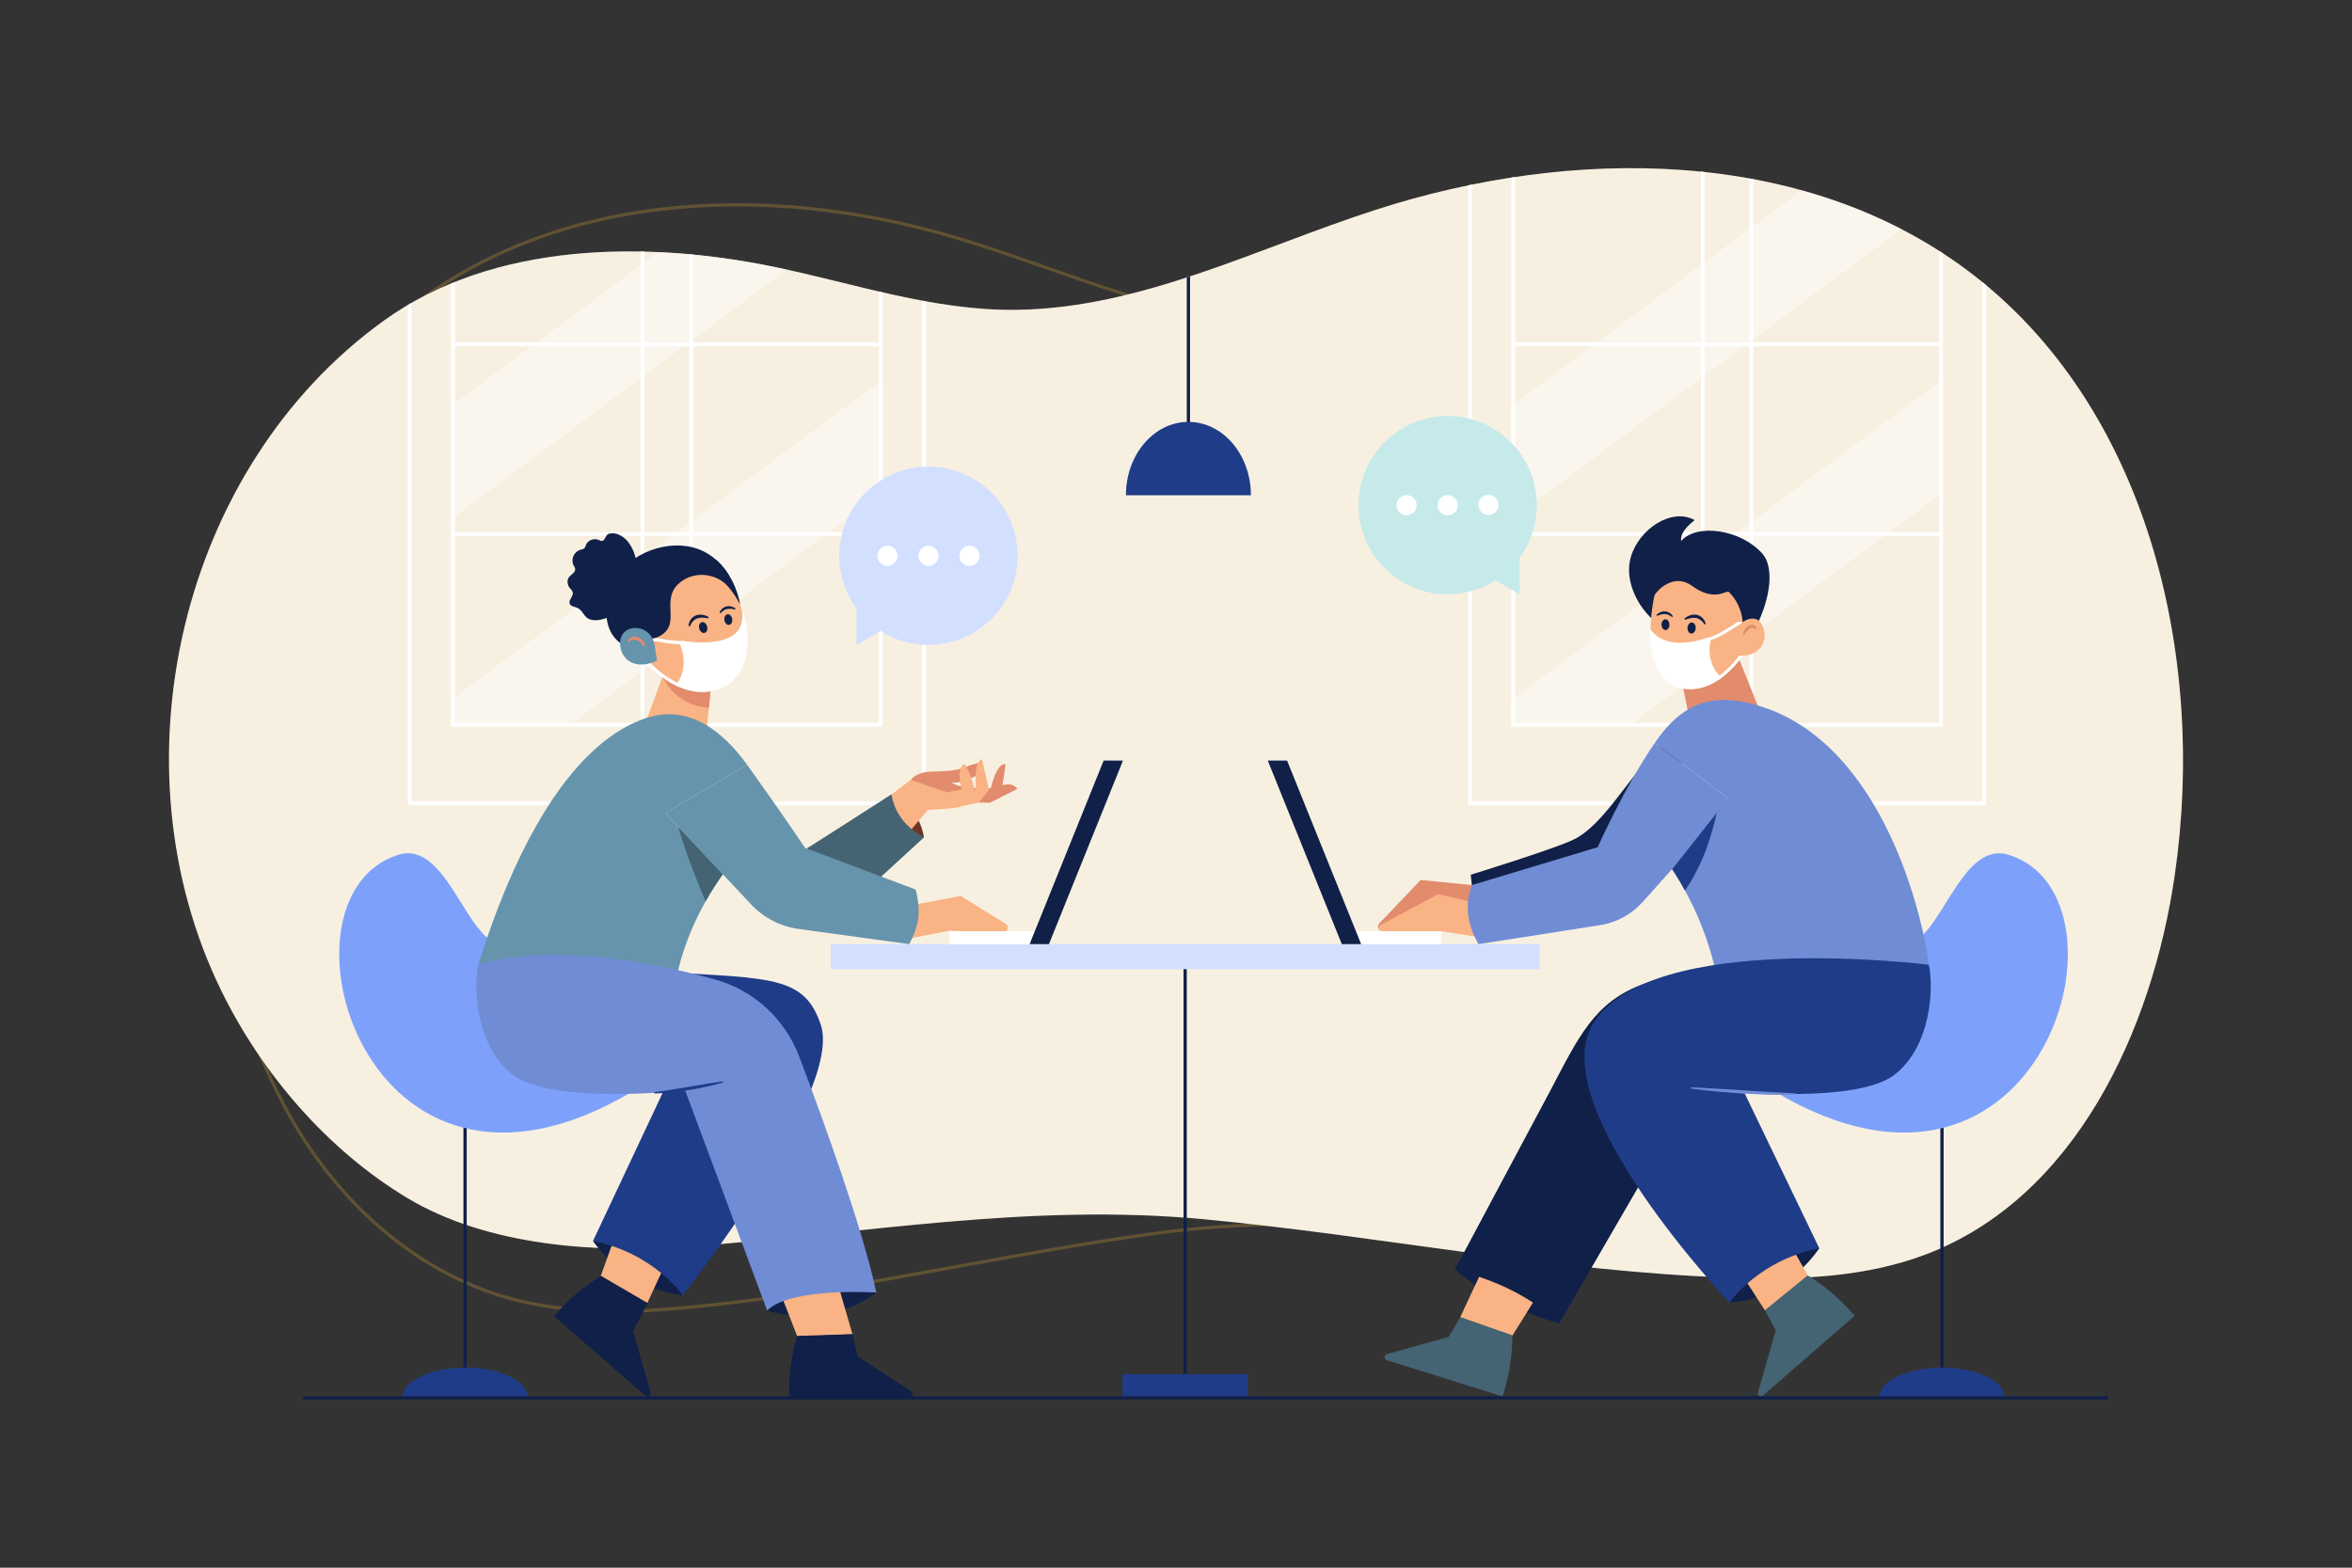 <?xml version="1.0" encoding="utf-8"?>
<!-- Generator: Adobe Illustrator 27.5.0, SVG Export Plug-In . SVG Version: 6.00 Build 0)  -->
<svg version="1.1" id="Layer_1" xmlns="http://www.w3.org/2000/svg" xmlns:xlink="http://www.w3.org/1999/xlink" x="0px" y="0px"
	 viewBox="0 0 3000 2000" style="enable-background:new 0 0 3000 2000;" xml:space="preserve">
<rect x="0" y="0" width="3000" height="2000" fill="#333333" stroke="none"/>
<g>
	<rect style="fill:transparent;" width="3000" height="2000"/>
	<g>
		<path style="opacity:0.3;fill:none;stroke:#C89B35;stroke-width:4.167;stroke-miterlimit:10;" d="M282.232,1181.664
			c16.083,78.429,42.277,156.186,78.482,225.549c66.468,127.34,180.756,231.399,324.945,257.286
			c50.087,8.992,101.422,10.327,152.103,6.705c214.362-15.32,423.683-68.814,636.308-97.763
			c210.55-28.667,410.813,2.661,621.412,11.307c112.688,4.625,245.793-8.626,342.001-74.41
			c94.007-64.28,169.584-163.711,214.795-270.615c122.492-289.639,25.937-663.618-228.134-840.794
			c-136.711-95.335-321.167-89.651-474.323-50.661c-96.994,24.693-191.058,63.113-292.16,65.372
			c-150.999,3.374-293.276-67.374-438.684-110.549c-239.88-71.263-518.335-60.296-712.11,102.906
			c-195.53,164.644-264.559,436.015-238.973,682.707C271.085,1119.477,275.867,1150.623,282.232,1181.664z"/>
		<g>
			<defs>
				<path id="SVGID_1_" d="M2773.918,1116.407c-29.046,200.029-127.727,411.185-316.462,483.528
					c-78.136,29.963-163.899,32.88-247.536,30.13c-226.343-7.402-448.87-53.406-673.917-74.588
					c-222.85-20.975-432.52,18.037-653.962,34.61c-118.49,8.867-259.181,0.509-363.07-62.091
					c-101.513-61.169-184.993-158.399-236.787-264.283c-140.327-286.877-53.278-666.814,207.35-854.6
					c140.239-101.044,334.711-102.221,497.524-68.712c103.11,21.221,203.671,56.367,310.23,54.86
					c159.148-2.25,306.211-78.761,457.65-127.643c249.828-80.679,543.495-80.053,753.942,76.928
					C2737.871,515.32,2814.966,833.699,2773.918,1116.407z"/>
			</defs>
			<clipPath id="SVGID_00000116938708284539789370000014896462356130107581_">
				<use xlink:href="#SVGID_1_"  style="overflow:visible;"/>
			</clipPath>
			<path style="clip-path:url(#SVGID_00000116938708284539789370000014896462356130107581_);fill:#FFFFFF;" d="M2773.918,1116.407
				c-29.046,200.029-127.727,411.185-316.462,483.528c-78.136,29.963-163.899,32.88-247.536,30.13
				c-226.343-7.402-448.87-53.406-673.917-74.588c-222.85-20.975-432.52,18.037-653.962,34.61
				c-118.49,8.867-259.181,0.509-363.07-62.091c-101.513-61.169-184.993-158.399-236.787-264.283
				c-140.327-286.877-53.278-666.814,207.35-854.6c140.239-101.044,334.711-102.221,497.524-68.712
				c103.11,21.221,203.671,56.367,310.23,54.86c159.148-2.25,306.211-78.761,457.65-127.643
				c249.828-80.679,543.495-80.053,753.942,76.928C2737.871,515.32,2814.966,833.699,2773.918,1116.407z"/>
			<g style="opacity:0.15;clip-path:url(#SVGID_00000116938708284539789370000014896462356130107581_);">
				<path style="fill:#C89B35;" d="M2773.918,1116.407c-29.046,200.029-127.727,411.185-316.462,483.528
					c-78.136,29.963-163.899,32.88-247.536,30.13c-226.343-7.402-448.87-53.406-673.917-74.588
					c-222.85-20.975-432.52,18.037-653.962,34.61c-118.49,8.867-259.181,0.509-363.07-62.091
					c-101.513-61.169-184.993-158.399-236.787-264.283c-140.327-286.877-53.278-666.814,207.35-854.6
					c140.239-101.044,334.711-102.221,497.524-68.712c103.11,21.221,203.671,56.367,310.23,54.86
					c159.148-2.25,306.211-78.761,457.65-127.643c249.828-80.679,543.495-80.053,753.942,76.928
					C2737.871,515.32,2814.966,833.699,2773.918,1116.407z"/>
			</g>
			<g style="clip-path:url(#SVGID_00000116938708284539789370000014896462356130107581_);">
				<path style="fill:#FFFFFF;" d="M2528.588,198.141v824.375h-651.223V198.141H2528.588 M2533.388,193.341h-660.823v833.975
					h660.823V193.341L2533.388,193.341z"/>
				<polygon style="opacity:0.4;fill:#FFFFFF;" points="2478.211,193.357 2478.211,252.907 1927.714,662.383 1927.714,518.154 
					2364.361,193.357 				"/>
				<polygon style="opacity:0.4;fill:#FFFFFF;" points="2478.211,483.857 2478.211,628.045 2076.194,927.129 1927.714,927.129 
					1927.714,893.333 				"/>
				<path style="fill:#FFFFFF;" d="M2473.411,198.157V922.33h-540.896V198.157H2473.411 M2478.211,193.357h-550.496V927.13h550.496
					V193.357L2478.211,193.357z"/>
				<path style="fill:#FFFFFF;" d="M2231.626,202.684V922.3h-57.299V202.684H2231.626 M2236.426,197.884h-66.899V927.1h66.899
					V197.884L2236.426,197.884z"/>
				<g>
					
						<line style="fill:none;stroke:#FFFFFF;stroke-width:4.8;stroke-miterlimit:10;" x1="1927.732" y1="439.332" x2="2478.221" y2="439.332"/>
					
						<line style="fill:none;stroke:#FFFFFF;stroke-width:4.8;stroke-miterlimit:10;" x1="1927.732" y1="681.15" x2="2478.221" y2="681.15"/>
				</g>
			</g>
			<g style="clip-path:url(#SVGID_00000116938708284539789370000014896462356130107581_);">
				<path style="fill:#FFFFFF;" d="M1176.213,198.141v824.375H524.99V198.141H1176.213 M1181.013,193.341H520.19v833.975h660.823
					V193.341L1181.013,193.341z"/>
				<polygon style="opacity:0.4;fill:#FFFFFF;" points="1125.836,193.357 1125.836,252.907 575.34,662.383 575.34,518.154 
					1011.986,193.357 				"/>
				<polygon style="opacity:0.4;fill:#FFFFFF;" points="1125.836,483.857 1125.836,628.045 723.819,927.129 575.34,927.129 
					575.34,893.333 				"/>
				<path style="fill:#FFFFFF;" d="M1121.036,198.157V922.33H580.14V198.157H1121.036 M1125.836,193.357H575.34V927.13h550.496
					V193.357L1125.836,193.357z"/>
				<path style="fill:#FFFFFF;" d="M879.251,202.684V922.3h-57.299V202.684H879.251 M884.051,197.884h-66.899V927.1h66.899V197.884
					L884.051,197.884z"/>
				<g>
					
						<line style="fill:none;stroke:#FFFFFF;stroke-width:4.8;stroke-miterlimit:10;" x1="575.357" y1="439.332" x2="1125.846" y2="439.332"/>
					
						<line style="fill:none;stroke:#FFFFFF;stroke-width:4.8;stroke-miterlimit:10;" x1="575.357" y1="681.15" x2="1125.846" y2="681.15"/>
				</g>
			</g>
			<g style="clip-path:url(#SVGID_00000116938708284539789370000014896462356130107581_);">
				
					<line style="fill:none;stroke:#102048;stroke-width:4.167;stroke-miterlimit:10;" x1="1515.833" y1="205.146" x2="1515.833" y2="556.983"/>
				<path style="fill:#1F3C88;" d="M1595.539,631.846c0-51.708-35.686-93.625-79.706-93.625s-79.706,41.917-79.706,93.625H1595.539z
					"/>
			</g>
		</g>
	</g>
	<g>
		<g>
			
				<line style="fill:none;stroke:#102048;stroke-width:4.167;stroke-miterlimit:10;" x1="1511.666" y1="1220.492" x2="1511.666" y2="1768.027"/>
			<rect x="1431.793" y="1753.208" style="fill:#1F3C88;" width="159.745" height="29.638"/>
		</g>
		<rect x="1059.517" y="1204.517" style="fill:#D3DFFF;" width="904.298" height="31.949"/>
	</g>
	<g>
		<g>
			<path style="fill:#102048;" d="M756.367,1583.203c0,0,39.273,60.416,114.472,69.296l-24.309-81.262L756.367,1583.203z"/>
			<g>
				<polygon style="fill:#F9B384;" points="855.217,1598.434 792.9,1553.659 766.099,1628.249 821,1672.476 				"/>
				<path style="fill:#102048;" d="M706.589,1679.112l116.464,101.408c3.13,2.725,7.885-0.3,6.743-4.289l-22.441-78.406
					l19.054-35.219l-59.832-34.904v0c-19.684,12.136-37.589,26.944-53.203,44L706.589,1679.112z"/>
			</g>
			<path style="fill:#1F3C88;" d="M806.923,1237.525c168.798,11.886,217.41,1.939,239.976,69.785
				c28.66,86.169-176.06,345.189-176.06,345.189s-36.686-53.936-114.472-69.296l106.25-225.886L806.923,1237.525z"/>
		</g>
		<g>

				<line style="fill:none;stroke:#102048;stroke-width:4.167;stroke-miterlimit:10;" x1="593.217" y1="1411.731" x2="593.217" y2="1763.568"/>
			<path style="fill:#7DA1FB;" d="M643.723,1206.063c-48.618,0-72.233-134.742-135.259-115.59
				c-170.64,51.852-45.323,505.925,297.997,302.197L643.723,1206.063z"/>
			<path style="fill:#1F3C88;" d="M513.511,1782.33c0-20.724,35.686-37.524,79.706-37.524c44.02,0,79.706,16.8,79.706,37.524
				H513.511z"/>
		</g>
		<g>
			<path style="fill:#6F3428;" d="M1137.041,1013.403c22.117,11.624,37.262,28.872,41.482,54.935l-42.715,1.437L1137.041,1013.403z"
				/>
			<g>
				<path style="fill:#E28B6D;" d="M1161.748,994.786c0,0,5.958-9.189,24.605-10.277c17.395-1.015,32.044-0.048,46.8-6.541
					c2.15-0.946,4.334-1.818,6.608-2.407l7.79-2.016l0.622,14.496c0,0-21.29,12.312-33.981,10.148c0,0,5.38,8.584,51.422,7.358
					c0,0,15.831-6.382,24.234-4.556c4.668,1.014,7.879,5.49,7.879,5.49l-35.22,17.44l-86.866-1.231L1161.748,994.786z"/>
				<path style="fill:#E28B6D;" d="M1282.698,974.852l-6.273,42.168l-13.918,6.901l-33.465-0.474l34.628-16.873
					C1263.67,1006.574,1270.304,972.998,1282.698,974.852z"/>
				<path style="fill:#F9B384;" d="M1252.491,968.401l8.957,39.364l-12.74,15.96l-30.711,6.814l27.136-25.146
					C1245.133,1005.393,1240.916,973.204,1252.491,968.401z"/>
				<path style="fill:#F9B384;" d="M1119.423,1027.277l42.325-32.492l45.691,15.987l19.323-3.726c0,0-8.273-26.391,3.329-32.532
					c0,0,9.996,13.646,12.406,33.366c0.431,3.525-17.363,20.893-17.363,20.893c-4.557,2.963-41.657,4.479-41.657,4.479
					l-39.038,46.346L1119.423,1027.277z"/>
			</g>
			<path style="fill:#446373;" d="M986.828,1108.323c1.261,1.08,150.213-94.92,150.213-94.92
				c4.762,27.198,20.893,43.252,41.482,54.935l-89.031,81.657L986.828,1108.323z"/>
		</g>
		<path style="fill:#102048;" d="M978.494,1671.927c0,0,73.343,26.024,139.235-22.901l-84.714-40.631L978.494,1671.927z"/>
		<g>
			<polygon style="fill:#F9B384;" points="1064.617,1624.022 988.217,1631.176 1016.986,1705.03 1087.434,1702.332 			"/>
			<path style="fill:#102048;" d="M1006.622,1782.468h153.309c4.15,0,5.75-5.404,2.269-7.663l-68.412-44.395l-6.354-28.35
				l-70.448,2.243v0c-6.869,22.058-10.363,45.028-10.363,68.131V1782.468z"/>
		</g>
		<path style="fill:#F9B384;" d="M908.495,860.066l-3.709,37.005l-6.167,61.134l-81.262-18.961c0,0,19.503-54.425,27.462-75.594
			c1.792-4.876,3-7.959,3.25-8.251l10.96,0.833L908.495,860.066z"/>
		<path style="fill:#E28B6D;" d="M908.495,860.066l-4.307,42.909c-22.744-1.764-45.684-12.392-59.166-39.877l14.007-6.866
			L908.495,860.066z"/>
		<path style="fill:#F9B384;" d="M911.62,878.444c-50.007,12.877-84.971-32.833-84.971-32.833l-3.417-29.468l-0.458-2.667
			l-7.709-47.173l36.089-45.84l82.554,20.545c0.042,0.042,0,0.042,0,0.042c3.709,8.793,6.918,17.836,9.543,26.879
			c1.333,4.626,2.542,9.293,3.542,13.877C956.668,826.645,950.001,868.567,911.62,878.444z"/>
		<path style="fill:#102048;" d="M943.708,770.47c-30.046-56.008-63.676-40.881-84.762-23.92
			c-29.713,23.92-25.295,68.218-25.295,68.218l-10.418,1.375l-14.752,1.917l-13.21,4.834c-34.005-18.669-22.92-74.261-4.334-94.639
			c28.171-30.921,77.636-42.881,112.1-21.712c3.917,2.375,7.418,5.042,10.627,7.918c9.126,8.085,15.544,17.628,20.045,26.546v0.042
			c5.959,11.668,8.585,22.211,9.543,26.879C943.583,769.553,943.708,770.47,943.708,770.47z"/>
		<path style="fill:#102048;" d="M943.708,770.47c-18.043-42.701-57.933-44.281-77.928-26.045
			c-25.746,23.481,8.595,56.711-32.13,70.344l-10.877-1.292l-19.836-2.375l-8.709-56.592l31.963-34.047l38.547-13.877l48.924,7.876
			c9.126,8.085,15.544,17.628,20.045,26.546v0.042c5.959,11.668,8.585,22.211,9.543,26.879
			C943.583,769.553,943.708,770.47,943.708,770.47z"/>
		<path style="fill:#102048;" d="M809.893,708.714c-3.281-11.068-9.856-21.972-20.442-26.576c-4.127-1.795-8.904-2.52-13.144-1.01
			c-3.894,1.387-4.001,7.182-7.549,8.74c-2.146,0.942-3.155-0.359-5.166-1.075c-3.05-1.085-6.333-1.239-9.391-0.066
			c-2.488,0.954-4.715,2.799-6.142,5.06c-1.005,1.591-1.153,3.763-2.366,5.214c-1.587,1.897-3.336,1.701-5.498,2.421
			c-4.615,1.536-8.256,5.302-9.485,10.044c-0.592,2.286-0.614,4.637-0.152,6.953c0.605,3.029,3.641,5.435,3.026,8.681
			c-0.988,5.213-8.01,6.704-9.373,12.366c-0.746,3.099-0.192,6.463,1.462,9.182c1.599,2.627,4.564,4.331,4.922,7.643
			c0.339,3.14-1.928,5.872-3.304,8.715c-0.811,1.676-1.325,3.669-0.594,5.382c0.691,1.62,2.349,2.625,4.022,3.175
			c4.889,1.609,7.901,2.223,11.221,6.458c2.726,3.477,4.807,7.566,9.001,9.528c6.457,3.02,14.533,1.576,21.067-0.56
			c8.359-2.732,15.653-7.978,22.443-13.564c4.351-3.58,8.613-7.393,11.707-12.102c5.109-7.775,8.229-20.373,5.905-29.601
			c-0.889-3.529-3.273-5.384-2.599-9.21C810.506,718.601,811.697,714.797,809.893,708.714z"/>
		<path style="fill:#6694AD;" d="M865.269,1055.19l56.675,60.217c-6.417,8.96-14.169,20.586-22.003,34.588
			c-13.335,23.712-27.004,54.133-35.422,89.471l-254.579-8.585c20.795-65.384,87.596-269.247,211.031-313.712
			c56.008-20.212,100.265,14.502,131.936,58.467l-104.473,61.634L865.269,1055.19z"/>
		<path style="fill:#F9B384;" d="M1110.712,1164.612l114.558-21.601l57.351,35.437c5.175,3.19,2.916,11.166-3.163,11.168
			l-68.652-2.216l-70.615,13.767L1110.712,1164.612z"/>
		<path style="fill:#6694AD;" d="M1167.969,1134.883c7.439,29.749,3.581,47.284-8.2,69.62l-141.269-19.401
			c-23.055-3.166-44.327-14.142-60.267-31.097l-36.289-38.598l-73.511-78.136l104.473-61.634
			c38.131,52.924,73.991,106.063,73.991,106.063L1167.969,1134.883z"/>
		<path style="fill:#708CD5;" d="M873.918,1391.123c0,0-170.203,18.924-220.471-20.263c-45.963-35.83-50.007-109.391-43.519-139.966
			c0,0,95.923-37.907,301.829,18.594c49.556,13.598,89.466,50.329,107.661,98.389c31.995,84.51,81.618,221.637,98.311,301.148
			c0,0-109.108-7.227-139.235,22.901L873.918,1391.123z"/>
		<g>
			<rect x="1211.224" y="1187.993" style="fill:#FFFFFF;" width="119.404" height="16.524"/>
			<polygon style="fill:#102048;" points="1337.905,1204.517 1313.264,1204.517 1407.722,970.307 1432.364,970.307 			"/>
		</g>
		<path style="fill:#446373;" d="M921.944,1115.407c-6.417,8.96-14.169,20.586-22.003,34.588
			c-12.127-29.129-28.212-69.719-34.672-94.805L921.944,1115.407z"/>
		<g>
			<path style="fill:none;stroke:#FFFFFF;stroke-width:4.167;stroke-miterlimit:10;" d="M869.238,820.031
				c-11.566-0.31-22.791-2.212-30.001-3.773c-3.578-0.775-7.282,0.326-9.806,2.977l-14.366,15.089l11.584,11.286
				c0,0,15.713,17.766,38.305,28.1C876.742,858.361,877.196,837.032,869.238,820.031z"/>
			<path style="fill:#FFFFFF;stroke:#FFFFFF;stroke-width:4.167;stroke-miterlimit:10;" d="M948.633,791.273
				c-2.609,22.562-26.879,35.732-78.435,28.345c-0.778-0.112-1.376,0.644-1.065,1.366c7.237,16.758,7.236,37.864-4.179,52.727
				c16.478,7.538,36.609,11.129,57.005,0.951C964.169,853.598,948.633,791.273,948.633,791.273z"/>
		</g>
		<path style="fill:#6694AD;" d="M834.948,822.882c-1.531-9.711-8.252-18.171-17.723-20.807
			c-11.844-3.297-24.402,2.159-26.039,15.18c-2.501,19.892,15.066,40.207,46.914,25.622L834.948,822.882z"/>
		<g>
			<path style="fill:#102048;" d="M901.982,799.323c0.954,3.795-0.534,7.44-3.323,8.142c-2.79,0.702-5.826-1.806-6.78-5.601
				c-0.954-3.795,0.534-7.44,3.324-8.142C897.992,793.02,901.028,795.528,901.982,799.323z"/>
			<path style="fill:#102048;" d="M933.938,789.661c0.586,3.732-1.162,7.107-3.906,7.538c-2.744,0.431-5.443-2.245-6.029-5.977
				c-0.586-3.732,1.162-7.107,3.906-7.538C930.652,783.253,933.352,785.929,933.938,789.661z"/>
			<path style="fill:#102048;" d="M878.242,798.789c0.097-2.86,0.977-5.575,2.553-8.044c1.537-2.478,3.986-4.522,6.805-5.626
				c2.845-1.051,5.86-1.191,8.662-0.757c1.393,0.24,2.727,0.679,4.045,1.08c1.247,0.61,2.503,1.139,3.679,1.819l-0.566,1.527
				c-1.325-0.1-2.569-0.35-3.823-0.52c-1.254-0.067-2.485-0.223-3.689-0.264c-2.413-0.016-4.714,0.247-6.817,0.985
				c-2.094,0.772-3.882,2.137-5.47,3.854c-1.539,1.742-2.781,3.956-3.77,6.21L878.242,798.789z"/>
			<path style="fill:#102048;" d="M917.735,781.865c0.598-2.012,1.736-3.734,3.264-5.182c1.504-1.466,3.483-2.473,5.552-3.024
				c2.089-0.471,4.27-0.465,6.26,0.073c1.005,0.233,1.926,0.677,2.87,1.005c0.873,0.507,1.742,0.986,2.543,1.564l-0.561,1.224
				c-1.877-0.303-3.615-0.73-5.351-0.826c-1.727-0.147-3.379-0.024-4.976,0.281c-1.626,0.267-3.071,1.072-4.503,1.96
				c-1.405,0.921-2.713,2.179-3.879,3.497L917.735,781.865z"/>
		</g>
		<path style="fill:#E28B6D;" d="M821.452,824.755c-1.185-1.815-2.519-3.379-4.034-4.7c-1.516-1.31-3.195-2.377-4.955-3.061
			c-1.76-0.682-3.571-0.976-5.322-0.716c-1.746,0.292-3.429,1.207-5.085,2.614l-1.342-0.923c0.886-2.258,2.865-4.337,5.468-5.223
			c2.594-0.915,5.442-0.582,7.811,0.383c2.394,0.973,4.44,2.558,6.004,4.478c1.562,1.915,2.679,4.206,2.992,6.61L821.452,824.755z"
			/>
		<path style="fill:#1F3C88;" d="M834.565,1393.407l21.83-3.291c7.254-1.215,14.533-2.237,21.771-3.553l21.768-3.651
			c7.266-1.179,14.531-2.413,21.83-3.469l0.36,1.589c-7.098,2.14-14.287,3.843-21.503,5.455c-7.228,1.541-14.492,2.917-21.782,4.15
			c-7.31,1.103-14.624,2.228-21.988,2.969c-7.36,0.763-14.751,1.308-22.158,1.426L834.565,1393.407z"/>
		<g>
			<path style="fill:#D3DFFF;" d="M1184.248,595.336c-62.824,0-113.753,50.929-113.753,113.753c0,25.087,8.139,48.264,21.896,67.072
				v46.616l30.759-17.758c17.653,11.267,38.604,17.823,61.099,17.823c62.824,0,113.753-50.929,113.753-113.753
				C1298.001,646.265,1247.072,595.336,1184.248,595.336z"/>
			<g>
				<circle style="fill:#FFFFFF;" cx="1131.938" cy="709.089" r="12.857"/>
				<circle style="fill:#FFFFFF;" cx="1184.248" cy="709.089" r="12.857"/>
				<circle style="fill:#FFFFFF;" cx="1236.558" cy="709.089" r="12.857"/>
			</g>
		</g>
	</g>
	<g>
		<g>
			<path style="fill:#102048;" d="M2238.888,801.595l-20.541,20.71l-104.615-27.114c-25.997-20.228-41.924-55.616-33.699-84.229
				c10.576-36.789,53.132-63.746,81.55-47.336c0,0-19.967,14.136-17.146,26.467c20.344-23.05,76.411-14.369,103.523,16.253
				C2261.919,722.114,2260.455,759.658,2238.888,801.595z"/>
			<path style="fill:#E28B6D;" d="M2250.8,921.98l-91.198,17.22l-22.294-107.682l76.304-2.193
				C2213.89,829.707,2250.8,921.98,2250.8,921.98z"/>
			<path style="fill:#F9B384;" d="M2150.958,878.413c46.322,4.731,71.708-47.068,71.708-47.068l0.361-26.687l0.055-2.617
				l0.607-46.224l-39.123-37.835l-72.433,33c-0.032,0.047,0.006,0.04,0.006,0.04c-2.184,8.985-3.877,18.127-5.039,27.175
				c-0.586,4.626-1.052,9.272-1.34,13.805C2102.859,836.352,2121.172,875.37,2150.958,878.413z"/>
			<path style="fill:#102048;" d="M2102.714,772.735c11.029-26.41,35.123-40.231,55.235-25.441
				c29.13,21.422,44.18,4.984,47.137,7.879c20.702,20.262,17.995,46.868,17.995,46.868l13.25-7.79l2.698-12.06l0.237-55.365
				l-33.759-27.263l-37.015-6.965l-43.511,15.459c-7.217,9.19-23.081,25.615-23.081,25.615
				C2098.058,745.764,2102.714,772.735,2102.714,772.735z"/>
			<g>
				<path style="fill:none;stroke:#FFFFFF;stroke-width:3.922;stroke-miterlimit:10;" d="M2181.158,814.86
					c10.512-2.938,25.545-12.668,34.372-18.594c3.419-2.296,8.08-0.778,9.498,3.088l7.407,20.2l-8.809,12.414
					c0,0-11.532,19.113-30.693,32.512c-13.058-11.795-17.701-30.778-13.93-47.444
					C2179.248,815.956,2180.093,815.157,2181.158,814.86z"/>
				<path style="fill:#FFFFFF;stroke:#FFFFFF;stroke-width:3.922;stroke-miterlimit:10;" d="M2105.579,806.74
					c17.853,20.545,48.238,17.057,73.323,8.553c0.701-0.238,1.383,0.362,1.217,1.084c-3.857,16.741-0.274,36.279,12.814,48.102
					c-13.976,9.773-32.077,16.765-52.611,10.551C2105.458,864.479,2105.579,806.74,2105.579,806.74z"/>
			</g>
			<path style="fill:#F9B384;" d="M2210.343,809.079c7.787-17.968,29.728-28.469,37.743-11.006
				c8.015,17.463-1.331,41.585-33.359,38.158L2210.343,809.079z"/>
			<g>
				<path style="fill:#102048;" d="M2152.457,800.844c-0.264,3.904,1.849,7.227,4.719,7.421c2.87,0.194,5.411-2.814,5.675-6.718
					c0.264-3.904-1.849-7.227-4.719-7.421C2155.262,793.931,2152.721,796.939,2152.457,800.844z"/>
				<path style="fill:#102048;" d="M2119.292,797.023c0.087,3.777,2.408,6.786,5.185,6.723c2.777-0.064,4.957-3.178,4.87-6.954
					c-0.087-3.777-2.408-6.786-5.185-6.722C2121.385,790.132,2119.205,793.246,2119.292,797.023z"/>
				<path style="fill:#102048;" d="M2174.188,796.639c-1.375-2.042-2.99-4-4.815-5.44c-1.869-1.407-3.87-2.432-6.069-2.819
					c-2.2-0.352-4.511-0.201-6.883,0.244c-1.177,0.255-2.362,0.627-3.583,0.917c-1.204,0.39-2.384,0.858-3.67,1.192l-0.829-1.402
					c1.036-0.879,2.178-1.623,3.296-2.445c1.226-0.629,2.46-1.299,3.788-1.782c2.68-0.926,5.672-1.325,8.658-0.797
					c2.971,0.585,5.744,2.161,7.698,4.325c1.99,2.149,3.339,4.665,3.944,7.462L2174.188,796.639z"/>
				<path style="fill:#102048;" d="M2132.751,787.247c-1.383-1.089-2.893-2.094-4.44-2.75c-1.566-0.619-3.132-1.155-4.78-1.128
					c-1.625-0.016-3.273,0.157-4.947,0.609c-1.691,0.403-3.325,1.132-5.118,1.764l-0.77-1.104c0.686-0.711,1.455-1.336,2.224-1.991
					c0.87-0.492,1.698-1.092,2.645-1.5c1.863-0.883,4.008-1.277,6.148-1.186c2.134,0.174,4.26,0.813,6.001,1.988
					c1.762,1.153,3.188,2.645,4.135,4.519L2132.751,787.247z"/>
			</g>
			<path style="fill:#E28B6D;" d="M2222.949,809.142c0.375-1.985,1.152-3.855,2.18-5.62c1.002-1.786,2.358-3.421,4.155-4.769
				c1.739-1.289,4.409-2.366,6.976-1.494c2.522,0.824,3.908,2.851,4.677,4.718l-1.326,0.946c-1.481-1.156-2.969-1.979-4.197-2.103
				c-1.206-0.144-2.426,0.419-3.716,1.305c-2.598,1.851-4.847,4.787-7.271,7.7L2222.949,809.142z"/>
		</g>
		<path style="fill:#E28B6D;" d="M1931.227,1134.558l-119.097-11.933l-51.134,53.643c-6.62,6.224-1.814,12.292,4.387,11.695
			l66.112-19.039l73.459,7.842L1931.227,1134.558z"/>
		<path style="fill:#102048;" d="M2320.513,1592.478c0,0-42.179,65.522-114.475,69.302l17.68-90.542L2320.513,1592.478z"/>
		<path style="fill:#102048;" d="M2142.725,928.609c-54.337,40.171-86.857,114.493-131.614,140.472
			c-19.643,11.402-135.184,46.856-135.184,46.856l6.363,56.948l192.371-77.143l71.633-91.541L2142.725,928.609z"/>
		<g>
			<path style="fill:#102048;" d="M1855.777,1619.515c-0.369-0.848,43.855,43.326,132.932,68.927l-28.692-84.653L1855.777,1619.515z
				"/>
			<g>
				<polygon style="fill:#F9B384;" points="1901.333,1597.333 1974.667,1630.874 1928.854,1704.234 1862.433,1680.605 				"/>
				<path style="fill:#446373;" d="M1916.666,1781.564l-147.907-46.322c-3.801-1.191-3.716-6.599,0.12-7.67l79.098-22.072
					l14.537-25.155l66.557,23.195l0,0c-0.037,23.124-3.282,46.131-9.642,68.364L1916.666,1781.564z"/>
			</g>
			<path style="fill:#102048;" d="M1855.777,1619.515l121.551-227.938c36.394-69.15,56.504-113.675,119.247-136.369
				c47.045-17.016,134.622-19.792,191.756-18.683l2.167,106.901l-160.786,101.935l-141.002,243.08
				C1950.607,1652.046,1905.776,1633.09,1855.777,1619.515z"/>
		</g>
		<g>
			
				<line style="fill:none;stroke:#102048;stroke-width:4.167;stroke-miterlimit:10;" x1="2477.03" y1="1411.731" x2="2477.03" y2="1763.568"/>
			<path style="fill:#7DA1FB;" d="M2426.525,1206.063c48.618,0,72.233-134.742,135.259-115.59
				c170.64,51.852,45.323,505.925-297.997,302.197L2426.525,1206.063z"/>
			<path style="fill:#1F3C88;" d="M2556.736,1782.33c0-20.724-35.686-37.524-79.706-37.524c-44.021,0-79.706,16.8-79.706,37.524
				H2556.736z"/>
		</g>
		<g>
			<polygon style="fill:#F9B384;" points="2202.976,1597.184 2263.787,1553.087 2306.232,1627.677 2251.331,1671.903 			"/>
			<path style="fill:#446373;" d="M2365.742,1678.54l-117.205,102.053c-2.911,2.535-7.335-0.279-6.273-3.99l22.712-79.351
				l-13.824-25.554l54.603-44.57l0,0c19.684,12.136,37.589,26.944,53.203,44L2365.742,1678.54z"/>
		</g>
		<path style="fill:#708CD5;" d="M2460.333,1230.882l-272.546,6.139c-9.096-40.331-24.257-74.766-38.563-100.918
			c-7.26-13.234-14.306-24.352-20.285-33.084l61.325-68.734l14.007-15.664l-93.653-70.759
			c32.456-47.488,67.152-62.361,117.015-51.548C2393.648,932.314,2450.671,1156.246,2460.333,1230.882z"/>
		<path style="fill:#F9B384;" d="M1926.618,1161.859l-92.379-21.098l-73.454,39.496c-4.948,3.94-0.976,8.334,5.226,7.736h72.177
			l66.385,10.473L1926.618,1161.859z"/>
		<g>
			
				<rect x="1718.783" y="1187.993" transform="matrix(-1 -1.224647e-16 1.224647e-16 -1 3556.97 2392.51)" style="fill:#FFFFFF;" width="119.404" height="16.524"/>
			<polygon style="fill:#102048;" points="1711.506,1204.517 1736.147,1204.517 1641.689,970.307 1617.047,970.307 			"/>
		</g>
		<path style="fill:#1F3C88;" d="M2190.264,1034.284c-5.381,25.747-16.399,66.168-41.04,101.818
			c-7.26-13.234-14.306-24.352-20.285-33.084L2190.264,1034.284z"/>
		<path style="fill:#708CD5;" d="M1877.405,1129.165c-9.554,26.274-5.508,51.021,8.42,75.352l154.283-24.124
			c21.325-3.087,41.001-13.788,55.745-30.318l39.647-44.448l68.788-87.008l-93.67-70.759
			c-39.075,57.166-72.796,132.966-72.796,132.966L1877.405,1129.165z"/>
		<path style="fill:#1F3C88;" d="M2416.785,1370.861c-37.464,29.213-141.521,26.129-192.111,22.67l95.839,198.947
			c-77.803,15.377-114.475,69.302-114.475,69.302s-237.817-250.048-174.267-355.511c72.843-120.883,428.562-75.386,428.562-75.386
			C2466.792,1261.47,2462.75,1335.022,2416.785,1370.861z"/>
		<path style="fill:#708CD5;" d="M2290.499,1396.483c-11.186,0.489-22.377,0.384-33.555,0.117
			c-11.182-0.216-22.338-0.914-33.498-1.492c-11.152-0.713-22.291-1.588-33.419-2.585c-11.122-1.072-22.235-2.212-33.313-3.76
			l0.148-1.622c11.16,0.449,22.302,1.115,33.442,1.752l33.4,2.094l33.388,2.097c11.13,0.653,22.26,1.26,33.403,1.769
			L2290.499,1396.483z"/>
		<g>
			<path style="fill:#C6EAE9;" d="M1938.379,711.547c13.757-18.808,21.896-41.985,21.896-67.072
				c0-62.824-50.929-113.753-113.753-113.753c-62.824,0-113.753,50.929-113.753,113.753c0,62.824,50.929,113.753,113.753,113.753
				c22.495,0,43.446-6.556,61.099-17.824l30.758,17.758V711.547z"/>
			<g>
				
					<ellipse transform="matrix(0.999 -0.04 0.04 0.999 -24.191 76.237)" style="fill:#FFFFFF;" cx="1898.832" cy="644.475" rx="12.857" ry="12.857"/>
				<circle style="fill:#FFFFFF;" cx="1846.522" cy="644.475" r="12.857"/>
				<circle style="fill:#FFFFFF;" cx="1794.212" cy="644.475" r="12.857"/>
			</g>
		</g>
	</g>
	
		<line style="fill:none;stroke:#102048;stroke-width:4.167;stroke-miterlimit:10;" x1="386.741" y1="1783.372" x2="2689.158" y2="1783.372"/>
</g>
</svg>
